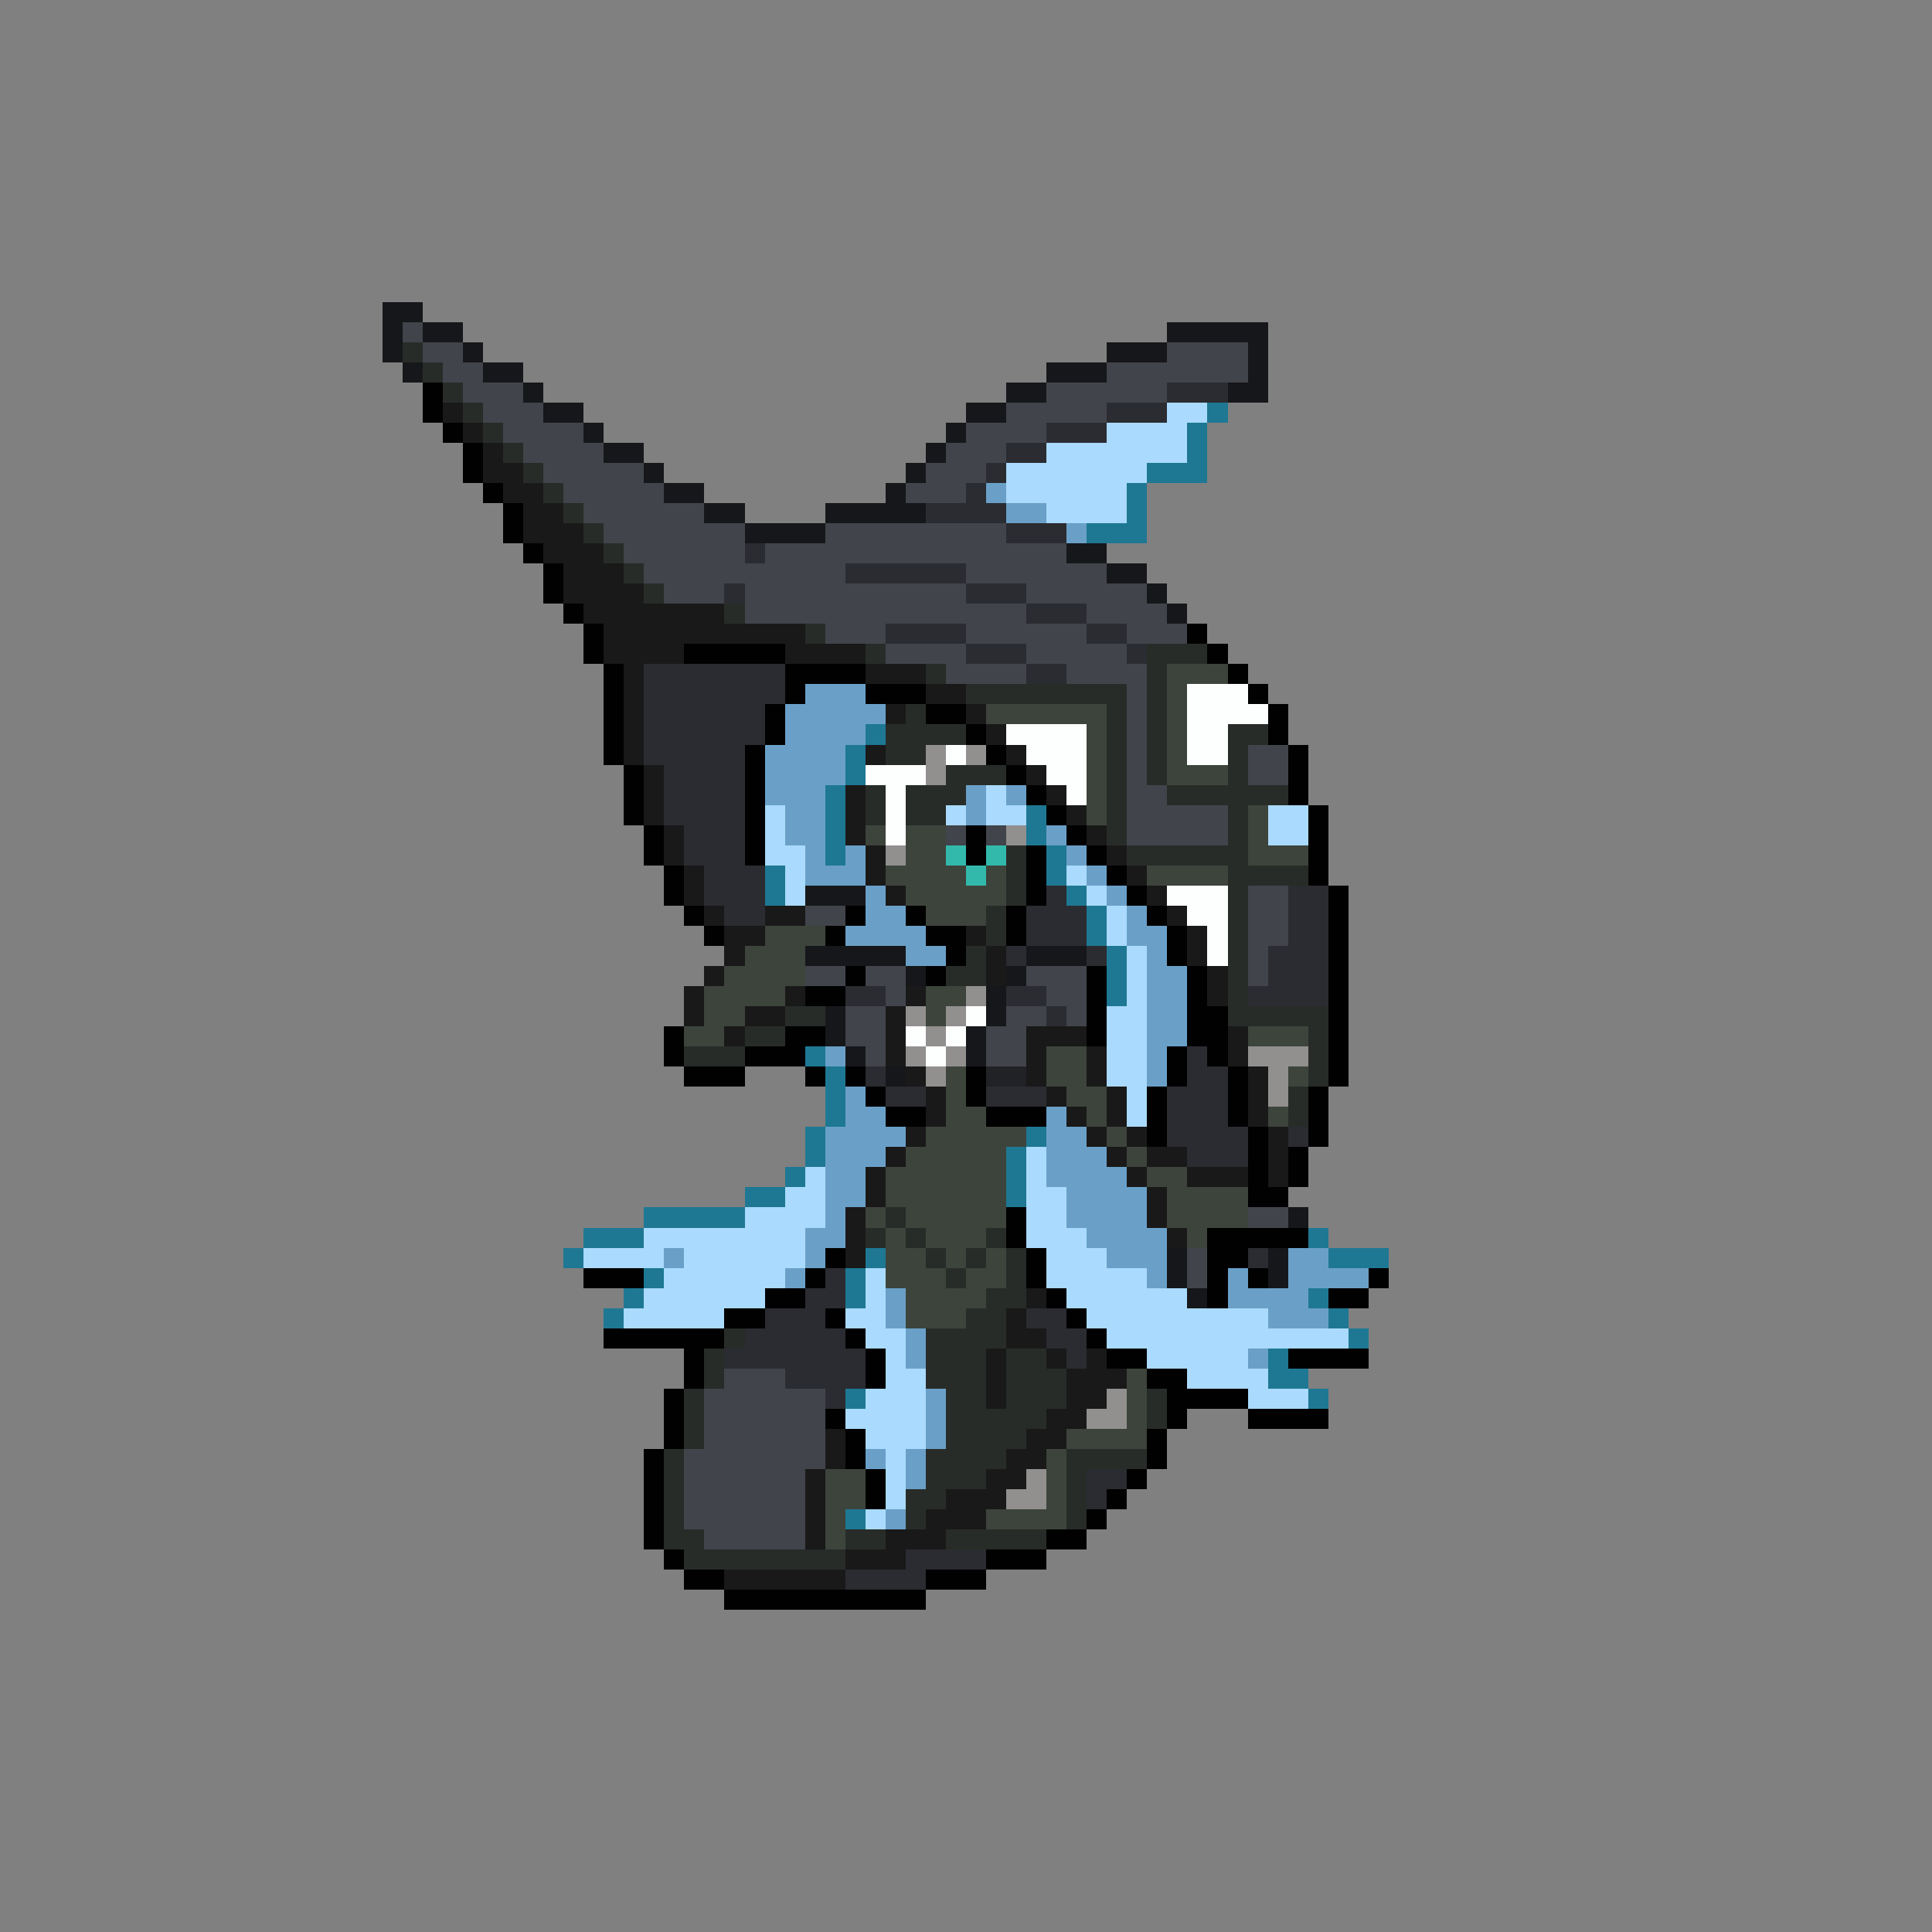 <svg xmlns="http://www.w3.org/2000/svg" viewBox="0 -0.5 96 96" shape-rendering="crispEdges">
<rect x="0" y="-0.5" width="96" height="96" fill="#808080" stroke="none"/>
<path stroke="#16171a" d="M19 15h2M19 16h1M21 16h2M58 16h5M19 17h1M23 17h1M55 17h3M62 17h1M20 18h1M24 18h2M52 18h3M62 18h1M26 19h1M50 19h2M61 19h2M27 20h2M48 20h2M29 21h1M47 21h1M30 22h2M46 22h1M32 23h1M45 23h1M33 24h2M44 24h1M35 25h2M41 25h5M37 26h4M53 27h2M55 28h2M57 29h1M58 30h1M40 44h3M40 47h5M51 47h3M45 48h1M50 48h1M49 49h1M41 50h1M49 50h1M41 51h1M48 51h1M42 52h1M48 52h1M44 53h1M64 60h1M58 62h1M63 62h1M58 63h1M63 63h1M59 64h1" />
<path stroke="#41444b" d="M20 16h1M21 17h2M58 17h4M22 18h2M55 18h7M23 19h3M52 19h6M24 20h3M50 20h5M25 21h4M48 21h4M26 22h4M47 22h3M27 23h5M46 23h3M28 24h5M45 24h3M29 25h6M30 26h7M41 26h9M31 27h6M38 27h15M32 28h10M48 28h7M33 29h3M37 29h11M51 29h6M37 30h14M54 30h4M41 31h3M48 31h6M56 31h3M44 32h4M51 32h5M47 33h4M53 33h4M56 34h1M56 35h1M56 36h1M56 37h1M62 37h2M56 38h1M62 38h2M56 39h2M56 40h5M47 41h1M49 41h1M56 41h5M62 44h2M40 45h2M62 45h2M62 46h2M62 47h1M40 48h2M43 48h2M51 48h3M62 48h1M44 49h1M52 49h2M42 50h2M50 50h2M53 50h1M42 51h2M49 51h2M43 52h1M49 52h2M62 60h2M59 62h1M59 63h1M36 68h3M35 69h6M35 70h6M35 71h6M34 72h7M34 73h6M34 74h6M34 75h6M35 76h5" />
<path stroke="#282c28" d="M20 17h1M21 18h1M22 19h1M23 20h1M24 21h1M25 22h1M26 23h1M27 24h1M28 25h1M29 26h1M30 27h1M31 28h1M32 29h1M36 30h1M40 31h1M43 32h1M57 32h3M46 33h1M57 33h1M48 34h8M57 34h1M45 35h1M55 35h1M57 35h1M44 36h4M55 36h1M57 36h1M61 36h2M44 37h2M55 37h1M57 37h1M61 37h1M47 38h3M55 38h1M57 38h1M61 38h1M43 39h1M45 39h3M55 39h1M58 39h6M43 40h1M45 40h2M55 40h1M61 40h1M55 41h1M61 41h1M50 42h1M56 42h6M50 43h1M61 43h4M50 44h1M61 44h1M49 45h1M61 45h1M49 46h1M61 46h1M48 47h1M61 47h1M47 48h2M61 48h1M61 49h1M39 50h2M61 50h5M37 51h2M65 51h1M34 52h3M65 52h1M65 53h1M64 54h1M64 55h1M44 60h1M43 61h1M45 61h1M49 61h1M46 62h1M48 62h1M50 62h1M47 63h1M50 63h1M49 64h2M48 65h2M36 66h1M46 66h4M35 67h1M46 67h3M50 67h2M35 68h1M46 68h3M50 68h3M34 69h1M47 69h2M50 69h3M57 69h1M34 70h1M47 70h5M57 70h1M34 71h1M47 71h4M33 72h1M46 72h4M53 72h4M33 73h1M46 73h3M53 73h1M33 74h1M45 74h2M53 74h1M33 75h1M45 75h1M53 75h1M33 76h2M42 76h2M47 76h5M34 77h8" />
<path stroke="#010101" d="M21 19h1M21 20h1M22 21h1M23 22h1M23 23h1M24 24h1M25 25h1M25 26h1M26 27h1M27 28h1M27 29h1M28 30h1M29 31h1M59 31h1M29 32h1M34 32h5M60 32h1M30 33h1M39 33h4M61 33h1M30 34h1M39 34h1M43 34h3M62 34h1M30 35h1M38 35h1M46 35h2M63 35h1M30 36h1M38 36h1M48 36h1M63 36h1M30 37h1M37 37h1M49 37h1M64 37h1M31 38h1M37 38h1M50 38h1M64 38h1M31 39h1M37 39h1M51 39h1M64 39h1M31 40h1M37 40h1M52 40h1M65 40h1M32 41h1M37 41h1M48 41h1M53 41h1M65 41h1M32 42h1M37 42h1M48 42h1M51 42h1M54 42h1M65 42h1M33 43h1M51 43h1M55 43h1M65 43h1M33 44h1M51 44h1M56 44h1M66 44h1M34 45h1M42 45h1M45 45h1M50 45h1M57 45h1M66 45h1M35 46h1M41 46h1M46 46h2M50 46h1M58 46h1M66 46h1M47 47h1M58 47h1M66 47h1M42 48h1M46 48h1M54 48h1M59 48h1M66 48h1M40 49h2M54 49h1M59 49h1M66 49h1M54 50h1M59 50h2M66 50h1M33 51h1M39 51h2M54 51h1M59 51h2M66 51h1M33 52h1M37 52h3M58 52h1M60 52h1M66 52h1M34 53h3M40 53h1M42 53h1M48 53h1M58 53h1M61 53h1M66 53h1M43 54h1M48 54h1M57 54h1M61 54h1M65 54h1M44 55h2M49 55h3M57 55h1M61 55h1M65 55h1M57 56h1M62 56h1M65 56h1M62 57h1M64 57h1M62 58h1M64 58h1M62 59h2M50 60h1M50 61h1M60 61h5M41 62h1M51 62h1M60 62h2M29 63h3M40 63h1M51 63h1M60 63h1M62 63h1M68 63h1M38 64h2M52 64h1M60 64h1M66 64h2M36 65h2M41 65h1M53 65h1M30 66h6M42 66h1M54 66h1M34 67h1M43 67h1M55 67h2M64 67h4M34 68h1M43 68h1M57 68h2M33 69h1M58 69h4M33 70h1M41 70h1M58 70h1M62 70h4M33 71h1M42 71h1M57 71h1M32 72h1M42 72h1M57 72h1M32 73h1M43 73h1M56 73h1M32 74h1M43 74h1M55 74h1M32 75h1M54 75h1M32 76h1M52 76h2M33 77h1M49 77h3M34 78h2M46 78h3M36 79h10" />
<path stroke="#2b2c31" d="M58 19h3M55 20h3M52 21h3M50 22h2M49 23h1M48 24h1M46 25h4M50 26h3M37 27h1M42 28h6M36 29h1M48 29h3M51 30h3M44 31h4M54 31h2M48 32h3M56 32h1M32 33h7M51 33h2M32 34h7M32 35h6M32 36h6M32 37h5M33 38h4M33 39h4M33 40h4M34 41h3M34 42h3M35 43h3M35 44h3M52 44h1M64 44h2M36 45h2M51 45h3M64 45h2M51 46h3M64 46h2M50 47h1M54 47h1M63 47h3M63 48h3M42 49h2M50 49h2M62 49h4M52 50h1M59 52h1M43 53h1M59 53h2M44 54h2M49 54h3M58 54h3M58 55h3M58 56h4M64 56h1M59 57h3M62 62h1M41 63h1M40 64h2M38 65h3M51 65h2M37 66h5M52 66h2M36 67h7M53 67h1M39 68h4M41 69h1M54 73h2M54 74h1M45 77h4M42 78h4" />
<path stroke="#191919" d="M22 20h1M23 21h1M24 22h1M24 23h2M25 24h2M26 25h2M26 26h3M27 27h3M28 28h3M28 29h4M29 30h7M30 31h10M30 32h4M39 32h4M31 33h1M43 33h3M31 34h1M46 34h2M31 35h1M44 35h1M48 35h1M31 36h1M49 36h1M31 37h1M43 37h1M50 37h1M32 38h1M51 38h1M32 39h1M42 39h1M52 39h1M32 40h1M42 40h1M53 40h1M33 41h1M42 41h1M54 41h1M33 42h1M43 42h1M55 42h1M34 43h1M43 43h1M56 43h1M34 44h1M44 44h1M57 44h1M35 45h1M38 45h2M58 45h1M36 46h2M48 46h1M59 46h1M36 47h1M49 47h1M59 47h1M35 48h1M49 48h1M60 48h1M34 49h1M39 49h1M45 49h1M60 49h1M34 50h1M37 50h2M44 50h1M36 51h1M44 51h1M51 51h3M61 51h1M44 52h1M51 52h1M54 52h1M61 52h1M45 53h1M51 53h1M54 53h1M62 53h1M46 54h1M52 54h1M55 54h1M62 54h1M46 55h1M53 55h1M55 55h1M62 55h1M45 56h1M54 56h1M56 56h1M63 56h1M44 57h1M55 57h1M57 57h2M63 57h1M43 58h1M56 58h1M59 58h3M63 58h1M43 59h1M57 59h1M42 60h1M57 60h1M42 61h1M58 61h1M42 62h1M51 64h1M50 65h1M50 66h2M49 67h1M52 67h1M54 67h1M49 68h1M53 68h3M49 69h1M53 69h2M52 70h2M41 71h1M51 71h2M41 72h1M50 72h2M40 73h1M49 73h2M40 74h1M47 74h3M40 75h1M46 75h3M40 76h1M44 76h3M42 77h3M36 78h6" />
<path stroke="#aadafd" d="M58 20h2M55 21h4M52 22h7M50 23h7M50 24h6M52 25h4M49 39h1M38 40h1M47 40h1M49 40h2M63 40h2M38 41h1M63 41h2M38 42h2M39 43h1M53 43h1M39 44h1M54 44h1M55 45h1M55 46h1M56 47h1M56 48h1M56 49h1M55 50h2M55 51h2M55 52h2M55 53h2M56 54h1M56 55h1M51 57h1M40 58h1M51 58h1M39 59h2M51 59h2M37 60h4M51 60h2M32 61h8M51 61h3M29 62h4M34 62h6M52 62h3M33 63h6M43 63h1M52 63h5M32 64h6M43 64h1M53 64h6M31 65h5M42 65h2M54 65h9M43 66h2M55 66h12M44 67h1M57 67h5M44 68h2M59 68h4M43 69h3M62 69h3M42 70h4M43 71h3M44 72h1M44 73h1M44 74h1M43 75h1" />
<path stroke="#1e7893" d="M60 20h1M59 21h1M59 22h1M57 23h3M56 24h1M56 25h1M54 26h3M43 36h1M42 37h1M42 38h1M41 39h1M41 40h1M51 40h1M41 41h1M51 41h1M41 42h1M52 42h1M38 43h1M52 43h1M38 44h1M53 44h1M54 45h1M54 46h1M55 47h1M55 48h1M55 49h1M40 52h1M41 53h1M41 54h1M41 55h1M40 56h1M51 56h1M40 57h1M50 57h1M39 58h1M50 58h1M37 59h2M50 59h1M32 60h5M29 61h3M65 61h1M28 62h1M43 62h1M66 62h3M32 63h1M42 63h1M31 64h1M42 64h1M65 64h1M30 65h1M66 65h1M67 66h1M63 67h1M63 68h2M42 69h1M65 69h1M42 75h1" />
<path stroke="#6aa0c8" d="M49 24h1M50 25h2M53 26h1M40 34h3M39 35h5M39 36h4M38 37h4M38 38h4M38 39h3M48 39h1M50 39h1M39 40h2M48 40h1M39 41h2M52 41h1M40 42h1M42 42h1M53 42h1M40 43h3M54 43h1M43 44h1M55 44h1M43 45h2M56 45h1M42 46h4M56 46h2M45 47h2M57 47h1M57 48h2M57 49h2M57 50h2M57 51h2M41 52h1M57 52h1M57 53h1M42 54h1M42 55h2M52 55h1M41 56h4M52 56h2M41 57h3M52 57h3M41 58h2M52 58h4M41 59h2M53 59h4M41 60h1M53 60h4M40 61h2M54 61h4M33 62h1M40 62h1M55 62h3M64 62h2M39 63h1M57 63h1M61 63h1M64 63h4M44 64h1M61 64h4M44 65h1M63 65h3M45 66h1M45 67h1M62 67h1M46 69h1M46 70h1M46 71h1M43 72h1M45 72h1M45 73h1M44 75h1" />
<path stroke="#3d443c" d="M58 33h3M58 34h1M49 35h6M58 35h1M54 36h1M58 36h1M54 37h1M58 37h1M54 38h1M58 38h3M54 39h1M54 40h1M62 40h1M43 41h1M45 41h2M62 41h1M45 42h2M62 42h3M44 43h4M49 43h1M57 43h4M45 44h5M46 45h3M38 46h3M37 47h3M36 48h4M35 49h4M46 49h2M35 50h2M46 50h1M34 51h2M62 51h3M52 52h2M47 53h1M52 53h2M64 53h1M47 54h1M53 54h2M47 55h2M54 55h1M63 55h1M46 56h5M55 56h1M45 57h5M56 57h1M44 58h6M57 58h2M44 59h6M58 59h4M43 60h1M45 60h5M58 60h4M44 61h1M46 61h3M59 61h1M44 62h2M47 62h1M49 62h1M44 63h3M48 63h2M45 64h4M45 65h3M56 68h1M56 69h1M56 70h1M53 71h4M52 72h1M41 73h2M52 73h1M41 74h2M52 74h1M41 75h1M49 75h4M41 76h1" />
<path stroke="#fdffff" d="M59 34h3M59 35h4M50 36h4M59 36h2M47 37h1M51 37h3M59 37h2M43 38h3M52 38h2M44 39h1M53 39h1M44 40h1M44 41h1M58 44h3M59 45h2M60 46h1M60 47h1M48 50h1M45 51h1M47 51h1M46 52h1" />
<path stroke="#91908e" d="M46 37h1M48 37h1M46 38h1M50 41h1M44 42h1M48 49h1M45 50h1M47 50h1M46 51h1M45 52h1M47 52h1M62 52h3M46 53h1M63 53h1M63 54h1M55 69h1M54 70h2M51 73h1M50 74h2" />
<path stroke="#32b9ab" d="M47 42h1M49 42h1M48 43h1" />
<path stroke="#212226" d="M49 53h2" />
</svg>